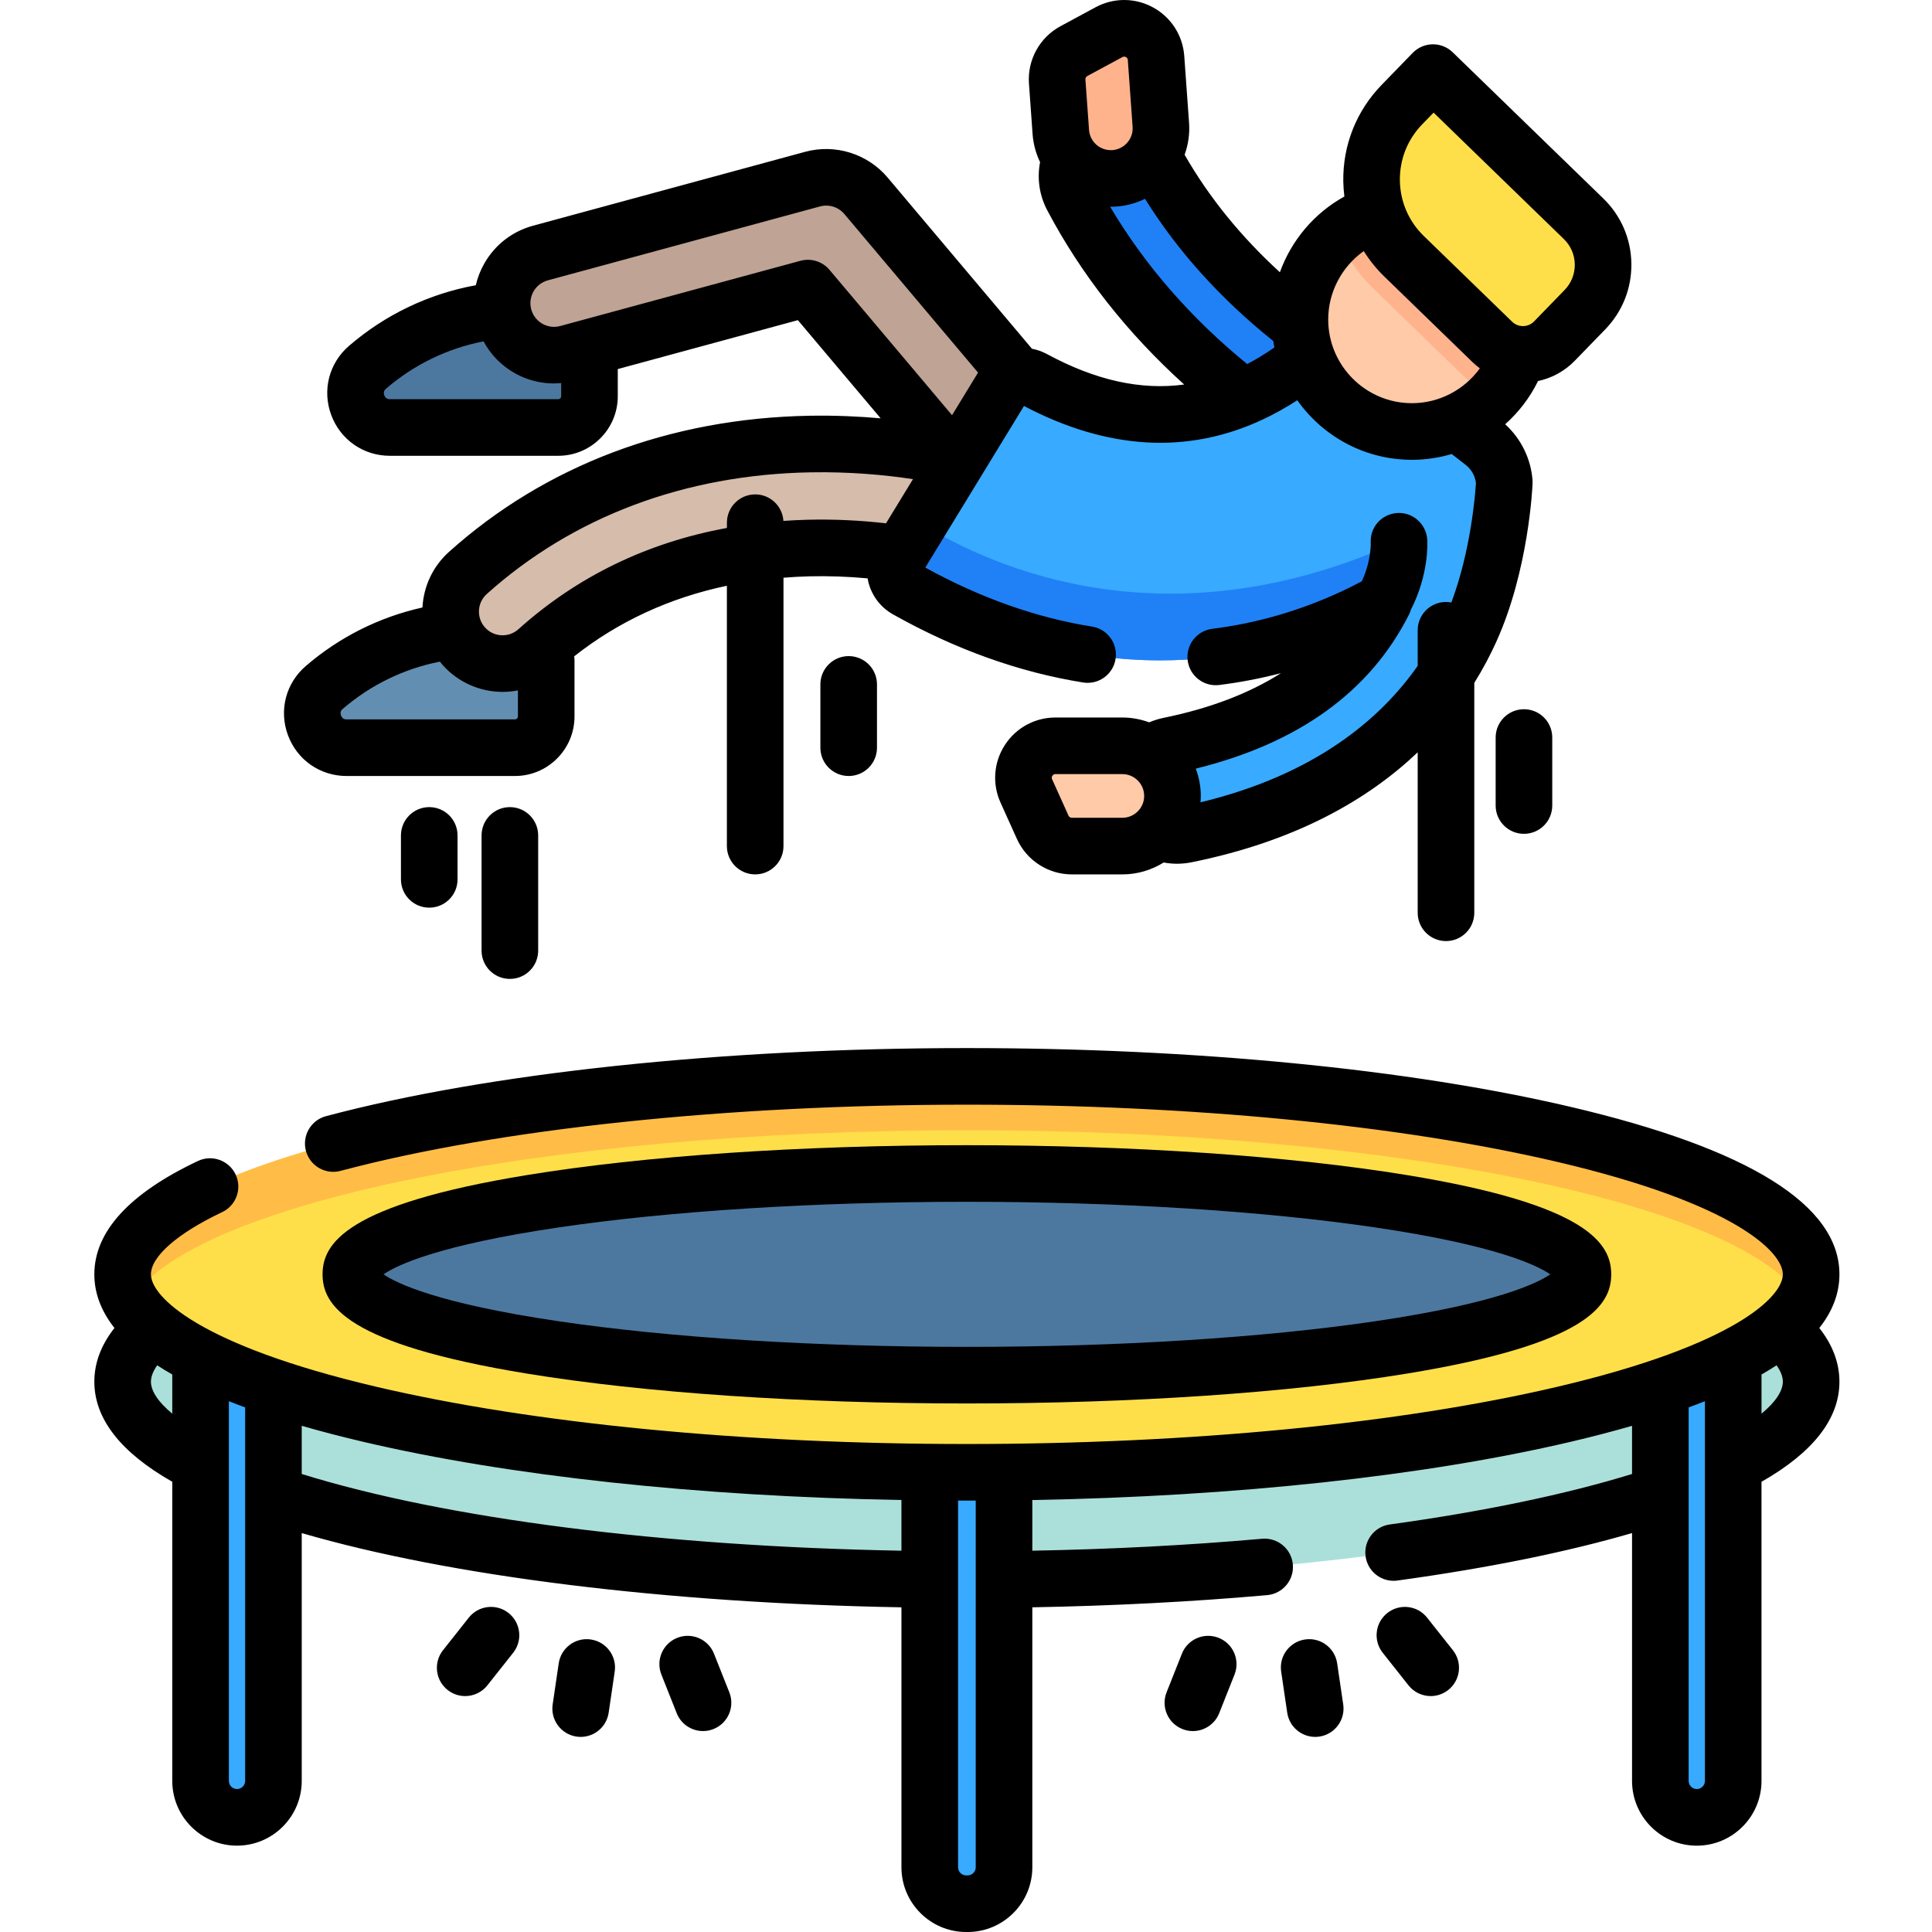 <svg height="512pt" viewBox="-25 0 512 512.001" width="512pt" xmlns="http://www.w3.org/2000/svg"><path d="m454.973 366.152c0-28.977-100.172-52.465-223.738-52.465-123.562 0-223.734 23.488-223.734 52.465 0 28.973 100.172 52.461 223.734 52.461 123.566 0 223.738-23.488 223.738-52.461zm0 0" fill="#abe0da"/><g fill="#38aaff"><path d="m37.809 481.617c-5.332 0-9.656-4.324-9.656-9.656v-128.695h19.309v128.695c0 5.332-4.32 9.656-9.652 9.656zm0 0"/><path d="m231.422 504.504h-.375c-5.332 0-9.652-4.324-9.652-9.656v-128.695h19.684v128.695c0 5.332-4.32 9.656-9.656 9.656zm0 0"/><path d="m424.664 481.617c-5.332 0-9.656-4.324-9.656-9.656v-128.695h19.309v128.695c.004 5.332-4.32 9.656-9.652 9.656zm0 0"/></g><path d="m454.973 337.711c0-28.973-100.172-52.461-223.738-52.461-123.562 0-223.734 23.488-223.734 52.461 0 28.977 100.172 52.465 223.734 52.465 123.566 0 223.738-23.488 223.738-52.465zm0 0" fill="#ffdf49"/><path d="m454.965 337.711c0 2.422-.699 4.812-2.059 7.141-14.84-25.59-108.43-45.32-221.672-45.32-113.238 0-206.828 19.73-221.668 45.32-1.359-2.328-2.062-4.719-2.062-7.141 0-28.969 100.16-52.457 223.73-52.457s223.73 23.488 223.73 52.457zm0 0" fill="#ffbd47"/><path d="m394.492 337.711c0-14.758-73.094-26.723-163.258-26.723s-163.254 11.965-163.254 26.723c0 14.758 73.09 26.723 163.254 26.723s163.258-11.965 163.258-26.723zm0 0" fill="#4c78a0"/><path d="m111.473 198.148h-44.613c-8.422 0-12.309-10.469-5.926-15.961 11.547-9.941 26.277-15.41 41.516-15.41h9.02c4.574 0 8.281 3.707 8.281 8.281v14.809c.004 4.574-3.707 8.281-8.277 8.281zm0 0" fill="#628fb1"/><path d="m122.938 113.293h-44.613c-8.422 0-12.305-10.469-5.926-15.961 11.547-9.945 26.281-15.414 41.516-15.414h9.023c4.574 0 8.281 3.707 8.281 8.281v14.809c0 4.578-3.707 8.285-8.281 8.285zm0 0" fill="#4c78a0"/><path d="m243.852 133.699c-3.918 0-7.812-1.664-10.535-4.895l-44.219-52.453-63.652 17.285c-7.336 1.996-14.906-2.34-16.898-9.68-1.992-7.34 2.34-14.906 9.68-16.902l72.129-19.586c5.168-1.402 10.684.32 14.137 4.414l49.883 59.168c4.898 5.816 4.16 14.504-1.656 19.406-2.582 2.18-5.734 3.242-8.867 3.242zm0 0" fill="#bfa394"/><path d="m108.195 175.859c-3.777 0-7.535-1.539-10.254-4.57-5.082-5.66-4.613-14.367 1.047-19.449 24.191-21.711 55.531-33.527 90.641-34.16 26.195-.473 45.453 5.445 46.262 5.695 7.258 2.27 11.305 9.996 9.035 17.254-2.266 7.25-9.969 11.293-17.219 9.047-.16-.051-16.52-4.984-38.461-4.438-28.422.695-52.598 9.812-71.855 27.098-2.633 2.363-5.918 3.523-9.195 3.523zm0 0" fill="#d6bcab"/><path d="m259.168 52.238c18.289 34.613 47.117 56.438 69.602 69.145l13.984-19.789c-19.809-10.891-46.281-30.094-62.375-60.562-2.488-4.707-7.66-7.074-12.637-6.219-1.219.207-2.422.609-3.574 1.219-5.855 3.094-8.094 10.348-5 16.207zm0 0" fill="#2081f6"/><path d="m373.656 127.832s-.887 21.379-8.965 39.195c-8.871 19.547-29.137 44.801-75.375 54.133-.797.156-1.602.234-2.391.234-5.848 0-11.043-4.289-11.871-10.402-.844-6.277 3.543-12.125 9.746-13.395 27.902-5.68 47.035-18.516 56.918-38.141-.09.051-.188.098-.277.148-2.461 1.348-5.027 2.656-7.707 3.906-16.426 7.629-33.648 11.496-51.25 11.496-1.348 0-2.707-.031-4.062-.07-21.125-.715-42.324-6.984-63.082-18.648-3.051-1.723-4.043-5.66-2.215-8.652l5.562-9.113 21.906-35.879c1.723-2.824 5.355-3.797 8.27-2.223 20.551 11.113 39.391 12.422 57.422 4.047 5.992-2.785 11.004-6.23 14.812-9.301 5.375-4.324 13.039-4.301 18.484-.062l28.426 22.156c3.453 2.707 5.352 6.574 5.648 10.57zm0 0" fill="#38aaff"/><path d="m341.441 159.605c-2.461 1.348-5.027 2.656-7.707 3.906-16.426 7.629-33.652 11.496-51.25 11.496-1.348 0-2.707-.031-4.066-.07-21.121-.719-42.32-6.988-63.078-18.648-3.051-1.723-4.047-5.66-2.215-8.652l5.559-9.117c20.031 12.422 66.27 32.57 127.066 4.953.004 0 .484 7.844-4.309 16.133zm0 0" fill="#2081f6"/><path d="m272.434 224.223h-13.383c-3.328 0-6.352-1.949-7.719-4.988l-4.348-9.637c-2.527-5.605 1.57-11.953 7.719-11.953h17.73c7.336 0 13.289 5.949 13.289 13.289s-5.953 13.289-13.289 13.289zm0 0" fill="#fecaa8"/><path d="m256.121 34.957-.957-13.344c-.238-3.324 1.492-6.477 4.422-8.059l9.301-5.027c5.41-2.922 12.035.711 12.477 6.848l1.27 17.68c.523 7.32-4.984 13.68-12.305 14.207-7.32.527-13.68-4.984-14.207-12.305zm0 0" fill="#ffb38c"/><path d="m378.863 84.664c0 7.648-2.887 14.617-7.641 19.883-5.43 6.023-13.297 9.801-22.047 9.801-16.395 0-29.684-13.285-29.684-29.684 0-8.859 3.879-16.801 10.02-22.234 5.238-4.645 12.125-7.449 19.664-7.449 16.398 0 29.688 13.285 29.688 29.684zm0 0" fill="#fecaa8"/><path d="m378.863 84.664c0 7.648-2.887 14.617-7.641 19.883-3.316-1.094-6.367-2.934-8.945-5.434l-23.395-22.707c-4.133-4.016-7.305-8.77-9.371-13.977 5.238-4.645 12.125-7.449 19.664-7.449 16.398 0 29.688 13.285 29.688 29.684zm0 0" fill="#ffb38c"/><path d="m347.109 67.934 23.395 22.703c4.605 4.473 11.965 4.363 16.438-.246l8.082-8.324c6.555-6.754 6.395-17.543-.359-24.098l-39.902-38.727-8.25 8.5c-10.934 11.266-10.668 29.262.598 40.191zm0 0" fill="#ffdf49"/><path d="m231.234 371.934c44 0 85.43-2.812 116.652-7.926 47.957-7.848 54.105-18.176 54.105-26.297 0-8.121-6.148-18.445-54.105-26.297-31.223-5.109-72.652-7.926-116.652-7.926s-85.426 2.812-116.648 7.926c-47.957 7.852-54.105 18.176-54.105 26.297 0 8.121 6.148 18.449 54.105 26.297 31.223 5.113 72.648 7.926 116.648 7.926zm-108.223-46.648c29.672-4.383 68.105-6.797 108.223-6.797 40.121 0 78.555 2.414 108.227 6.797 32.074 4.734 42.953 10.07 46.375 12.426-3.422 2.355-14.301 7.691-46.375 12.43-29.672 4.383-68.105 6.793-108.227 6.793-40.117 0-78.551-2.41-108.223-6.793-32.074-4.738-42.953-10.074-46.375-12.43 3.422-2.355 14.301-7.691 46.375-12.426zm0 0"/><path d="m462.469 337.711c0-18.363-23.992-33.301-71.316-44.398-42.805-10.035-99.594-15.562-159.918-15.562-64.84 0-126.746 6.578-169.848 18.047-4.004 1.066-6.383 5.176-5.316 9.18 1.062 4.004 5.18 6.383 9.176 5.316 41.895-11.148 102.398-17.543 165.988-17.543 59.203 0 114.781 5.387 156.492 15.168 47.16 11.059 59.742 23.93 59.742 29.793 0 5.863-12.582 18.738-59.742 29.797-41.711 9.781-97.289 15.168-156.492 15.168-59.199 0-114.777-5.387-156.492-15.168-47.156-11.059-59.742-23.934-59.742-29.797 0-4.73 7.055-10.891 18.863-16.48 3.746-1.77 5.344-6.242 3.574-9.984-1.773-3.746-6.246-5.344-9.988-3.574-18.215 8.617-27.449 18.727-27.449 30.039 0 4.996 1.793 9.738 5.332 14.219-3.539 4.488-5.332 9.254-5.332 14.219 0 9.824 6.949 18.742 20.652 26.531v79.281c0 9.457 7.695 17.152 17.152 17.152 9.461 0 17.156-7.695 17.156-17.152v-65.68c39.473 11.48 96.473 18.562 158.93 19.672v68.895c0 9.457 7.699 17.152 17.156 17.152h.375c9.461 0 17.156-7.695 17.156-17.152v-68.898c21.34-.383 42.246-1.461 62.227-3.227 4.129-.363 7.176-4.004 6.812-8.129-.363-4.129-4.02-7.164-8.133-6.812-19.547 1.727-40.008 2.785-60.906 3.164v-13.426c53.801-.957 103.898-6.344 142.574-15.41 5.805-1.363 11.254-2.781 16.355-4.258v12.762c-17.316 5.355-39.383 9.965-64.207 13.379-4.105.566-6.973 4.352-6.406 8.453.516 3.758 3.73 6.48 7.418 6.48.344 0 .688-.023 1.035-.074 23.926-3.293 44.773-7.516 62.16-12.578v65.688c0 9.461 7.695 17.156 17.156 17.156 9.457 0 17.152-7.695 17.152-17.156v-79.281c13.707-7.793 20.652-16.707 20.652-26.531 0-4.965-1.793-9.73-5.332-14.219 3.543-4.48 5.332-9.223 5.332-14.219zm-447.469 28.441c0-1.473.695-2.961 1.66-4.328 1.262.824 2.59 1.633 3.992 2.434v10.379c-3.656-3.031-5.652-5.957-5.652-8.484zm22.809 107.965c-1.188 0-2.156-.969-2.156-2.156v-100.629c1.402.555 2.828 1.105 4.312 1.648v98.98c-.004 1.188-.969 2.156-2.156 2.156zm17.152-83.492v-12.773c5.105 1.477 10.555 2.898 16.359 4.258 38.672 9.07 88.77 14.457 142.57 15.41v13.434c-63.391-1.145-120.746-8.48-158.93-20.328zm178.617 104.223c0 1.188-.969 2.156-2.156 2.156h-.375c-1.188 0-2.152-.969-2.152-2.156v-97.18c1.559.004 3.121.004 4.684 0zm191.086-20.73c-1.188 0-2.156-.969-2.156-2.156v-98.98c1.48-.543 2.91-1.094 4.312-1.648v100.629c0 1.188-.969 2.156-2.156 2.156zm17.156-99.48v-10.379c1.402-.801 2.727-1.609 3.988-2.434.961 1.359 1.664 2.852 1.664 4.324-.004 2.531-1.996 5.457-5.652 8.488zm0 0"/><path d="m131.574 434.477c-4.094-.605-7.906 2.23-8.508 6.332l-1.605 10.895c-.602 4.098 2.23 7.906 6.328 8.512.371.055.738.082 1.102.082 3.66 0 6.863-2.684 7.41-6.41l1.605-10.898c.602-4.098-2.234-7.906-6.332-8.512zm0 0"/><path d="m164.215 438.25c-1.523-3.852-5.887-5.734-9.734-4.207-3.852 1.527-5.734 5.887-4.207 9.734l4.059 10.238c1.168 2.945 3.988 4.738 6.977 4.738.918 0 1.852-.172 2.762-.531 3.852-1.523 5.734-5.883 4.207-9.734zm0 0"/><path d="m109.77 427.465c-3.246-2.57-7.961-2.023-10.535 1.227l-6.836 8.633c-2.57 3.246-2.023 7.965 1.223 10.535 1.379 1.09 3.023 1.621 4.652 1.621 2.211 0 4.402-.977 5.883-2.844l6.84-8.637c2.57-3.246 2.023-7.965-1.227-10.535zm0 0"/><path d="m329.363 440.805c-.605-4.098-4.41-6.938-8.512-6.328-4.098.605-6.934 4.414-6.328 8.512l1.605 10.898c.547 3.727 3.75 6.41 7.41 6.41.359 0 .73-.027 1.102-.082 4.098-.605 6.93-4.414 6.328-8.512zm0 0"/><path d="m297.949 434.043c-3.852-1.527-8.211.355-9.734 4.207l-4.062 10.238c-1.527 3.852.355 8.211 4.207 9.734.906.359 1.844.531 2.766.531 2.98 0 5.805-1.793 6.973-4.738l4.059-10.238c1.527-3.848-.355-8.207-4.207-9.734zm0 0"/><path d="m353.195 428.691c-2.57-3.25-7.285-3.797-10.535-1.227-3.25 2.57-3.797 7.285-1.227 10.535l6.836 8.637c1.48 1.867 3.672 2.844 5.887 2.844 1.629 0 3.27-.531 4.648-1.621 3.25-2.57 3.797-7.285 1.227-10.535zm0 0"/><path d="m66.859 205.648h44.609c8.703 0 15.781-7.078 15.781-15.781v-14.809c0-.383-.035-.754-.09-1.117 11.727-9.254 25.27-15.508 40.473-18.711v68.992c0 4.145 3.359 7.5 7.5 7.5 4.145 0 7.5-3.355 7.5-7.5v-71.121c2.238-.176 4.5-.312 6.801-.367 5.113-.129 10.301.062 15.492.539.066.367.133.73.227 1.094.945 3.625 3.258 6.625 6.516 8.457 16.5 9.273 33.449 15.344 50.379 18.043.398.062.797.094 1.188.094 3.621 0 6.812-2.629 7.398-6.32.652-4.09-2.137-7.938-6.227-8.586-14.766-2.355-29.625-7.613-44.191-15.641l26.152-42.824c22.098 11.625 43.312 12.863 63.078 3.676 3.188-1.48 6.312-3.223 9.352-5.191 6.742 9.535 17.84 15.777 30.379 15.777 3.629 0 7.172-.535 10.539-1.535l3.68 2.867c1.535 1.195 2.5 2.891 2.746 4.805-.176 2.84-1.312 17.859-6.52 31.676-.457-.086-.934-.137-1.418-.137-4.141 0-7.5 3.355-7.5 7.5v9.43c-9.957 14.211-27.332 28.887-57.566 36.168.043-.559.086-1.121.086-1.691 0-2.551-.484-4.984-1.328-7.242 27.246-6.719 46.246-20.445 56.523-40.867.203-.406.359-.824.484-1.246 4.742-9.27 4.398-17.594 4.336-18.566-.254-4.133-3.832-7.32-7.945-7.062-4.137.254-7.285 3.773-7.031 7.91.004.055.156 4.812-2.383 10.199-1.773.93-3.547 1.828-5.309 2.648-11.051 5.137-22.594 8.477-34.309 9.934-4.113.512-7.031 4.258-6.52 8.367.512 4.109 4.25 7.031 8.367 6.52 5.504-.684 10.969-1.734 16.371-3.141-8.469 5.391-18.879 9.355-31.176 11.863-1.297.262-2.551.664-3.758 1.176-2.223-.812-4.613-1.281-7.117-1.281h-17.727c-5.445 0-10.461 2.73-13.414 7.305-2.953 4.574-3.383 10.27-1.145 15.23l4.348 9.641c2.578 5.711 8.293 9.402 14.559 9.402h13.379c4.023 0 7.77-1.168 10.953-3.152 1.168.215 2.352.328 3.547.328 1.289 0 2.59-.133 3.871-.391 27.797-5.613 46.848-16.723 59.902-29.137v42.523c0 4.145 3.355 7.5 7.5 7.5 4.141 0 7.5-3.355 7.5-7.5v-60.922c2.312-3.715 4.234-7.367 5.812-10.852 8.586-18.93 9.598-41.051 9.633-41.984.016-.289.012-.578-.012-.867-.426-5.703-3.047-11.02-7.25-14.836 3.574-3.176 6.551-7.047 8.707-11.453 3.582-.762 6.988-2.547 9.727-5.367l8.082-8.324c4.562-4.703 7.023-10.902 6.93-17.457-.098-6.559-2.746-12.684-7.449-17.246l-39.902-38.727c-2.973-2.887-7.719-2.812-10.602.156l-8.25 8.5c-6.684 6.887-10.285 15.961-10.145 25.555.023 1.352.125 2.684.289 4.004-7.984 4.406-14.043 11.613-17.094 20.074-10.332-9.445-18.793-19.879-25.246-31.141.953-2.645 1.391-5.516 1.176-8.492l-1.27-17.68c-.391-5.434-3.473-10.238-8.246-12.859-4.773-2.617-10.48-2.637-15.27-.047l-9.305 5.023c-5.512 2.98-8.785 8.941-8.336 15.195l.957 13.344c.191 2.68.891 5.199 1.988 7.484-.836 4.34-.188 8.797 1.906 12.762 9 17.035 21.18 32.516 36.281 46.164-11.48 1.559-23.5-1.113-36.387-8.082-1.27-.688-2.605-1.145-3.953-1.402l-38.25-45.371c-5.312-6.305-13.887-8.977-21.84-6.82l-72.125 19.59c-5.484 1.488-10.059 5.023-12.883 9.953-1.059 1.844-1.82 3.801-2.285 5.816-12.422 2.27-23.957 7.762-33.59 16.059-5.309 4.57-7.164 11.766-4.727 18.332 2.438 6.57 8.539 10.812 15.543 10.812h44.617c8.699 0 15.781-7.078 15.781-15.781v-7.203l47.727-12.961 21.934 26.012c-5.746-.508-12.086-.801-18.887-.68-36.934.672-69.961 13.148-95.512 36.082-4.375 3.93-6.738 9.277-7.023 14.73-11.406 2.539-21.992 7.824-30.918 15.512-5.309 4.574-7.164 11.77-4.727 18.336 2.438 6.57 8.539 10.812 15.547 10.812zm192.191 11.074c-.379 0-.727-.223-.883-.57l-4.348-9.641c-.055-.117-.219-.48.07-.922.285-.445.684-.445.812-.445h17.727c3.195 0 5.789 2.598 5.789 5.789s-2.594 5.789-5.789 5.789zm92.84-183.758 3.027-3.117 34.52 33.504c1.828 1.777 2.859 4.156 2.898 6.703.035 2.551-.922 4.961-2.695 6.789l-8.082 8.324c-1.582 1.633-4.199 1.672-5.832.09l-23.395-22.707c-4.012-3.891-6.266-9.113-6.348-14.699-.082-5.59 2.016-10.875 5.906-14.887zm-15.484 33.578c1.527 2.441 3.359 4.715 5.48 6.773l23.395 22.707c.602.582 1.238 1.102 1.895 1.59-4.102 5.684-10.758 9.238-18 9.238-12.234 0-22.188-9.953-22.188-22.188 0-7.281 3.637-14.023 9.418-18.121zm-73.258-46.391 9.305-5.023c.07-.039.234-.125.457-.125.137 0 .297.031.473.129.461.254.488.648.5.781l1.27 17.68c.23 3.184-2.176 5.961-5.359 6.188-1.539.105-3.035-.387-4.203-1.398-1.172-1.012-1.875-2.418-1.984-3.961l-.961-13.344c-.027-.383.172-.742.504-.926zm6.051 34.637c.055 0 .109.008.16.008.5 0 1-.02 1.504-.055 2.719-.195 5.27-.922 7.578-2.047 8.652 13.891 20.059 26.531 33.988 37.684.086.57.188 1.137.301 1.699-2.352 1.652-4.766 3.121-7.219 4.402-14.977-12.238-27.156-26.23-36.312-41.691zm-146.262 51.004h-44.613c-.273 0-1.102 0-1.484-1.031-.383-1.031.246-1.57.453-1.746 7.434-6.402 16.297-10.691 25.848-12.551 1.863 3.453 4.633 6.344 8.125 8.34 3.828 2.195 8.145 3.109 12.453 2.719v3.488c0 .43-.352.781-.781.781zm64.191-36.68-63.648 17.285c-1.613.441-3.309.227-4.762-.609-1.453-.832-2.496-2.184-2.934-3.797-.441-1.617-.223-3.309.609-4.762s2.18-2.496 3.797-2.938l72.129-19.586c2.34-.637 4.871.152 6.438 2.012l35.434 42.027-6.891 11.285-32.469-38.512c-1.883-2.23-4.887-3.168-7.703-2.406zm-83.129 88.309c22.828-20.492 52.484-31.641 85.762-32.246 10.461-.188 19.746.68 27.188 1.805l-7.148 11.707c-6.934-.797-13.895-1.117-20.738-.949-2.176.055-4.324.168-6.453.312-.242-3.922-3.492-7.027-7.473-7.027-4.145 0-7.5 3.355-7.5 7.5v1.391c-21.164 3.883-39.688 12.867-55.258 26.84-1.152 1.035-2.637 1.605-4.188 1.605-1.805 0-3.465-.738-4.668-2.078-2.312-2.574-2.098-6.551.477-8.859zm-38.172 30.449c7.398-6.371 16.238-10.656 25.754-12.531.258.324.5.652.777.961 4.031 4.488 9.801 7.062 15.828 7.062h.008c1.371 0 2.727-.141 4.059-.398v6.902c0 .434-.352.785-.781.785h-44.613c-.273 0-1.102 0-1.484-1.031-.383-1.035.246-1.574.453-1.75zm0 0"/><path d="m192.41 181.375v16.773c0 4.145 3.359 7.5 7.5 7.5 4.145 0 7.5-3.355 7.5-7.5v-16.773c0-4.145-3.355-7.5-7.5-7.5-4.141 0-7.5 3.355-7.5 7.5zm0 0"/><path d="m371.363 195.453v18.02c0 4.141 3.355 7.5 7.5 7.5s7.5-3.359 7.5-7.5v-18.02c0-4.145-3.355-7.5-7.5-7.5s-7.5 3.355-7.5 7.5zm0 0"/><path d="m81.254 221.395v11.645c0 4.145 3.359 7.5 7.5 7.5 4.145 0 7.5-3.355 7.5-7.5v-11.645c0-4.141-3.355-7.5-7.5-7.5-4.141 0-7.5 3.359-7.5 7.5zm0 0"/><path d="m102.621 221.395v30.527c0 4.145 3.355 7.5 7.5 7.5 4.141 0 7.5-3.355 7.5-7.5v-30.527c0-4.141-3.359-7.5-7.5-7.5-4.145 0-7.5 3.359-7.5 7.5zm0 0"/></svg>